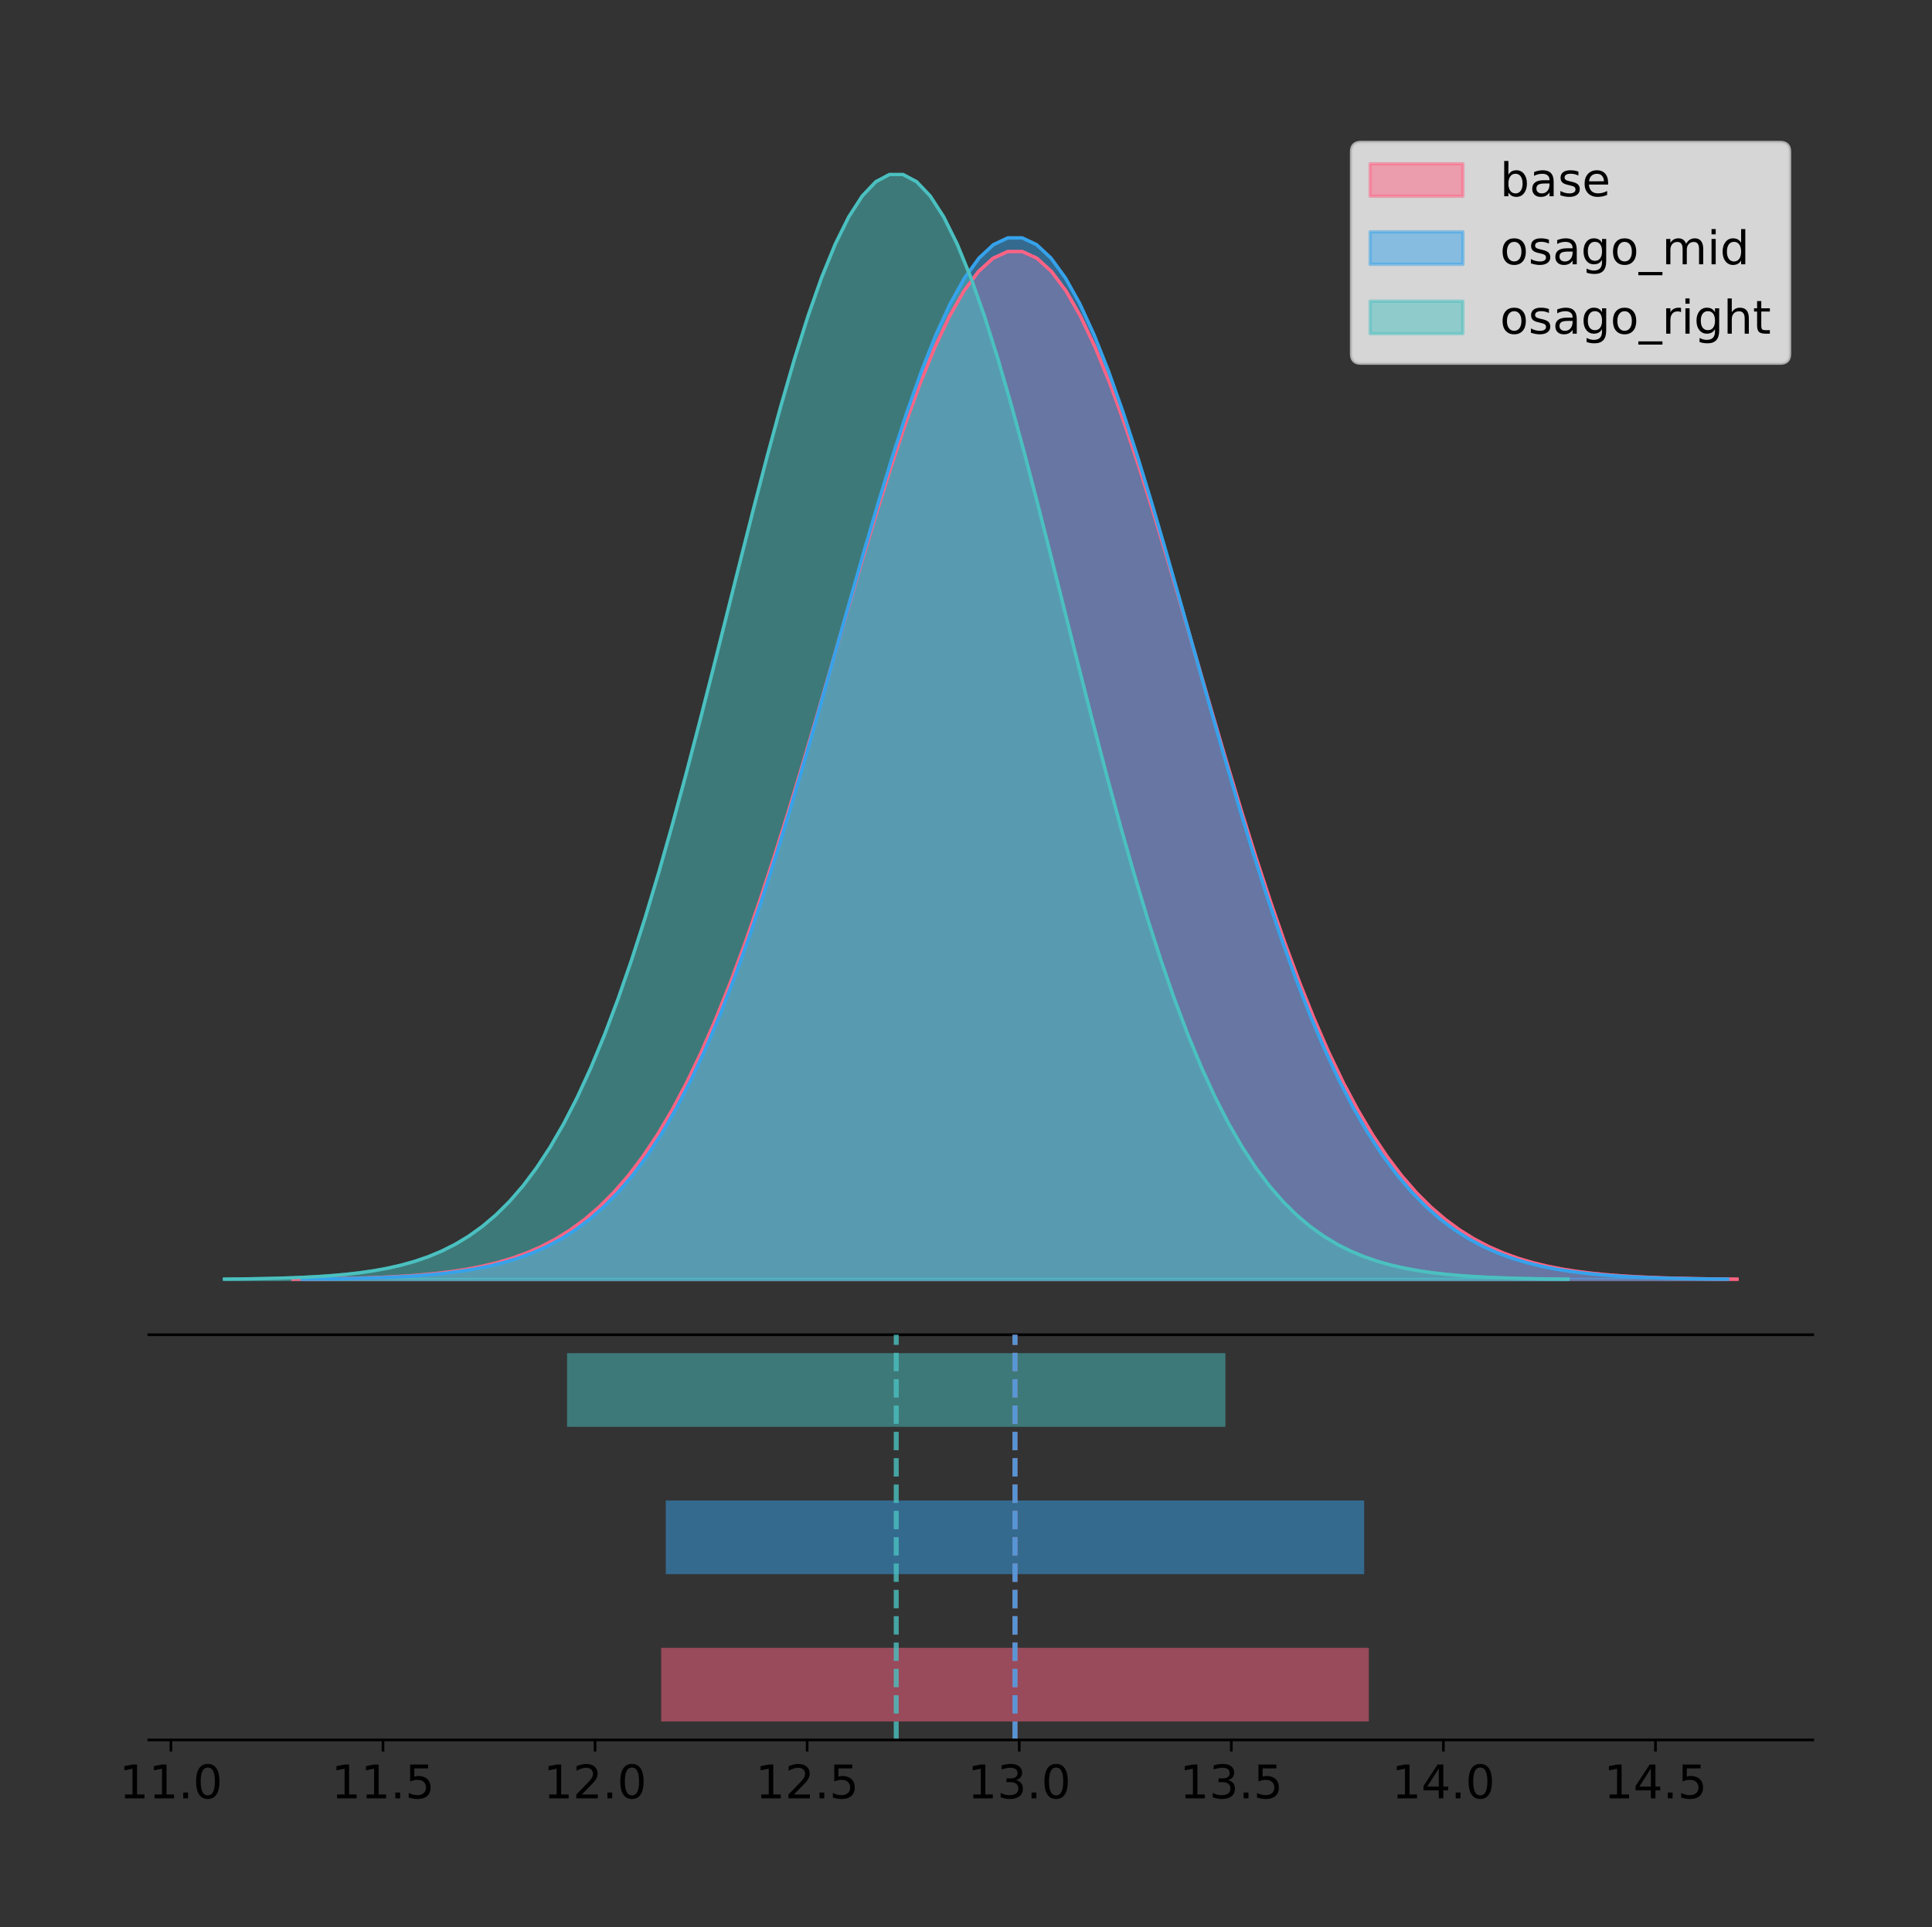 <?xml version="1.0" encoding="utf-8" standalone="no"?>
<!DOCTYPE svg PUBLIC "-//W3C//DTD SVG 1.1//EN"
  "http://www.w3.org/Graphics/SVG/1.1/DTD/svg11.dtd">
<!-- Created with matplotlib (https://matplotlib.org/) -->
<svg height="581.789pt" version="1.1" viewBox="0 0 583.119 581.789" width="583.119pt" xmlns="http://www.w3.org/2000/svg" xmlns:xlink="http://www.w3.org/1999/xlink">
 <rect x="0" y="0" width="583.119" height="581.789" fill="#333333" stroke="none"/>
 <defs>
  <style type="text/css">
*{stroke-linecap:butt;stroke-linejoin:round;}
  </style>
 </defs>
 <g id="figure_1">
  <g id="patch_1">
   <path d="M 0 581.789 
L 583.119 581.789 
L 583.119 0 
L 0 0 
z
" style="fill:none;"/>
  </g>
  <g id="axes_1">
   <g id="patch_2">
    <path d="M 44.919 402.93 
L 547.119 402.93 
L 547.119 36 
L 44.919 36 
z
" style="fill:none;"/>
   </g>
   <g id="PolyCollection_1">
    <defs>
     <path d="M 88.4 -195.538 
L 88.4 -195.642 
L 92.803 -195.681 
L 97.206 -195.734 
L 101.609 -195.805 
L 106.012 -195.898 
L 110.415 -196.021 
L 114.818 -196.182 
L 119.221 -196.391 
L 123.624 -196.66 
L 128.027 -197.005 
L 132.43 -197.443 
L 136.833 -197.995 
L 141.236 -198.687 
L 145.639 -199.548 
L 150.041 -200.61 
L 154.444 -201.912 
L 158.847 -203.497 
L 163.25 -205.411 
L 167.653 -207.705 
L 172.056 -210.435 
L 176.459 -213.659 
L 180.862 -217.437 
L 185.265 -221.831 
L 189.668 -226.9 
L 194.071 -232.703 
L 198.474 -239.294 
L 202.877 -246.718 
L 207.28 -255.012 
L 211.683 -264.2 
L 216.086 -274.292 
L 220.489 -285.278 
L 224.891 -297.133 
L 229.294 -309.804 
L 233.697 -323.219 
L 238.1 -337.281 
L 242.503 -351.868 
L 246.906 -366.833 
L 251.309 -382.009 
L 255.712 -397.208 
L 260.115 -412.227 
L 264.518 -426.849 
L 268.921 -440.851 
L 273.324 -454.006 
L 277.727 -466.095 
L 282.13 -476.906 
L 286.533 -486.244 
L 290.936 -493.937 
L 295.338 -499.84 
L 299.741 -503.841 
L 304.144 -505.86 
L 308.547 -505.86 
L 312.95 -503.841 
L 317.353 -499.84 
L 321.756 -493.937 
L 326.159 -486.244 
L 330.562 -476.906 
L 334.965 -466.095 
L 339.368 -454.006 
L 343.771 -440.851 
L 348.174 -426.849 
L 352.577 -412.227 
L 356.98 -397.208 
L 361.383 -382.009 
L 365.785 -366.833 
L 370.188 -351.868 
L 374.591 -337.281 
L 378.994 -323.219 
L 383.397 -309.804 
L 387.8 -297.133 
L 392.203 -285.278 
L 396.606 -274.292 
L 401.009 -264.2 
L 405.412 -255.012 
L 409.815 -246.718 
L 414.218 -239.294 
L 418.621 -232.703 
L 423.024 -226.9 
L 427.427 -221.831 
L 431.83 -217.437 
L 436.233 -213.659 
L 440.635 -210.435 
L 445.038 -207.705 
L 449.441 -205.411 
L 453.844 -203.497 
L 458.247 -201.912 
L 462.65 -200.61 
L 467.053 -199.548 
L 471.456 -198.687 
L 475.859 -197.995 
L 480.262 -197.443 
L 484.665 -197.005 
L 489.068 -196.66 
L 493.471 -196.391 
L 497.874 -196.182 
L 502.277 -196.021 
L 506.68 -195.898 
L 511.082 -195.805 
L 515.485 -195.734 
L 519.888 -195.681 
L 524.291 -195.642 
L 524.291 -195.538 
L 524.291 -195.538 
L 519.888 -195.538 
L 515.485 -195.538 
L 511.082 -195.538 
L 506.68 -195.538 
L 502.277 -195.538 
L 497.874 -195.538 
L 493.471 -195.538 
L 489.068 -195.538 
L 484.665 -195.538 
L 480.262 -195.538 
L 475.859 -195.538 
L 471.456 -195.538 
L 467.053 -195.538 
L 462.65 -195.538 
L 458.247 -195.538 
L 453.844 -195.538 
L 449.441 -195.538 
L 445.038 -195.538 
L 440.635 -195.538 
L 436.233 -195.538 
L 431.83 -195.538 
L 427.427 -195.538 
L 423.024 -195.538 
L 418.621 -195.538 
L 414.218 -195.538 
L 409.815 -195.538 
L 405.412 -195.538 
L 401.009 -195.538 
L 396.606 -195.538 
L 392.203 -195.538 
L 387.8 -195.538 
L 383.397 -195.538 
L 378.994 -195.538 
L 374.591 -195.538 
L 370.188 -195.538 
L 365.785 -195.538 
L 361.383 -195.538 
L 356.98 -195.538 
L 352.577 -195.538 
L 348.174 -195.538 
L 343.771 -195.538 
L 339.368 -195.538 
L 334.965 -195.538 
L 330.562 -195.538 
L 326.159 -195.538 
L 321.756 -195.538 
L 317.353 -195.538 
L 312.95 -195.538 
L 308.547 -195.538 
L 304.144 -195.538 
L 299.741 -195.538 
L 295.338 -195.538 
L 290.936 -195.538 
L 286.533 -195.538 
L 282.13 -195.538 
L 277.727 -195.538 
L 273.324 -195.538 
L 268.921 -195.538 
L 264.518 -195.538 
L 260.115 -195.538 
L 255.712 -195.538 
L 251.309 -195.538 
L 246.906 -195.538 
L 242.503 -195.538 
L 238.1 -195.538 
L 233.697 -195.538 
L 229.294 -195.538 
L 224.891 -195.538 
L 220.489 -195.538 
L 216.086 -195.538 
L 211.683 -195.538 
L 207.28 -195.538 
L 202.877 -195.538 
L 198.474 -195.538 
L 194.071 -195.538 
L 189.668 -195.538 
L 185.265 -195.538 
L 180.862 -195.538 
L 176.459 -195.538 
L 172.056 -195.538 
L 167.653 -195.538 
L 163.25 -195.538 
L 158.847 -195.538 
L 154.444 -195.538 
L 150.041 -195.538 
L 145.639 -195.538 
L 141.236 -195.538 
L 136.833 -195.538 
L 132.43 -195.538 
L 128.027 -195.538 
L 123.624 -195.538 
L 119.221 -195.538 
L 114.818 -195.538 
L 110.415 -195.538 
L 106.012 -195.538 
L 101.609 -195.538 
L 97.206 -195.538 
L 92.803 -195.538 
L 88.4 -195.538 
z
" id="mf8a8841e36" style="stroke:#ff6384;stroke-opacity:0.5;"/>
    </defs>
    <g clip-path="url(#pad18aefa13)">
     <use style="fill:#ff6384;fill-opacity:0.5;stroke:#ff6384;stroke-opacity:0.5;" x="0" xlink:href="#mf8a8841e36" y="581.789"/>
    </g>
   </g>
   <g id="PolyCollection_2">
    <defs>
     <path d="M 91.25 -195.538 
L 91.25 -195.644 
L 95.595 -195.683 
L 99.941 -195.737 
L 104.286 -195.808 
L 108.631 -195.903 
L 112.977 -196.028 
L 117.322 -196.191 
L 121.668 -196.402 
L 126.013 -196.675 
L 130.358 -197.024 
L 134.704 -197.468 
L 139.049 -198.028 
L 143.394 -198.729 
L 147.74 -199.601 
L 152.085 -200.677 
L 156.431 -201.997 
L 160.776 -203.603 
L 165.121 -205.542 
L 169.467 -207.867 
L 173.812 -210.633 
L 178.157 -213.899 
L 182.503 -217.727 
L 186.848 -222.179 
L 191.194 -227.316 
L 195.539 -233.196 
L 199.884 -239.874 
L 204.23 -247.396 
L 208.575 -255.8 
L 212.92 -265.11 
L 217.266 -275.335 
L 221.611 -286.467 
L 225.956 -298.479 
L 230.302 -311.318 
L 234.647 -324.911 
L 238.993 -339.159 
L 243.338 -353.939 
L 247.683 -369.102 
L 252.029 -384.479 
L 256.374 -399.88 
L 260.719 -415.098 
L 265.065 -429.914 
L 269.41 -444.101 
L 273.756 -457.431 
L 278.101 -469.679 
L 282.446 -480.633 
L 286.792 -490.095 
L 291.137 -497.89 
L 295.482 -503.872 
L 299.828 -507.925 
L 304.173 -509.972 
L 308.518 -509.972 
L 312.864 -507.925 
L 317.209 -503.872 
L 321.555 -497.89 
L 325.9 -490.095 
L 330.245 -480.633 
L 334.591 -469.679 
L 338.936 -457.431 
L 343.281 -444.101 
L 347.627 -429.914 
L 351.972 -415.098 
L 356.318 -399.88 
L 360.663 -384.479 
L 365.008 -369.102 
L 369.354 -353.939 
L 373.699 -339.159 
L 378.044 -324.911 
L 382.39 -311.318 
L 386.735 -298.479 
L 391.081 -286.467 
L 395.426 -275.335 
L 399.771 -265.11 
L 404.117 -255.8 
L 408.462 -247.396 
L 412.807 -239.874 
L 417.153 -233.196 
L 421.498 -227.316 
L 425.843 -222.179 
L 430.189 -217.727 
L 434.534 -213.899 
L 438.88 -210.633 
L 443.225 -207.867 
L 447.57 -205.542 
L 451.916 -203.603 
L 456.261 -201.997 
L 460.606 -200.677 
L 464.952 -199.601 
L 469.297 -198.729 
L 473.643 -198.028 
L 477.988 -197.468 
L 482.333 -197.024 
L 486.679 -196.675 
L 491.024 -196.402 
L 495.369 -196.191 
L 499.715 -196.028 
L 504.06 -195.903 
L 508.406 -195.808 
L 512.751 -195.737 
L 517.096 -195.683 
L 521.442 -195.644 
L 521.442 -195.538 
L 521.442 -195.538 
L 517.096 -195.538 
L 512.751 -195.538 
L 508.406 -195.538 
L 504.06 -195.538 
L 499.715 -195.538 
L 495.369 -195.538 
L 491.024 -195.538 
L 486.679 -195.538 
L 482.333 -195.538 
L 477.988 -195.538 
L 473.643 -195.538 
L 469.297 -195.538 
L 464.952 -195.538 
L 460.606 -195.538 
L 456.261 -195.538 
L 451.916 -195.538 
L 447.57 -195.538 
L 443.225 -195.538 
L 438.88 -195.538 
L 434.534 -195.538 
L 430.189 -195.538 
L 425.843 -195.538 
L 421.498 -195.538 
L 417.153 -195.538 
L 412.807 -195.538 
L 408.462 -195.538 
L 404.117 -195.538 
L 399.771 -195.538 
L 395.426 -195.538 
L 391.081 -195.538 
L 386.735 -195.538 
L 382.39 -195.538 
L 378.044 -195.538 
L 373.699 -195.538 
L 369.354 -195.538 
L 365.008 -195.538 
L 360.663 -195.538 
L 356.318 -195.538 
L 351.972 -195.538 
L 347.627 -195.538 
L 343.281 -195.538 
L 338.936 -195.538 
L 334.591 -195.538 
L 330.245 -195.538 
L 325.9 -195.538 
L 321.555 -195.538 
L 317.209 -195.538 
L 312.864 -195.538 
L 308.518 -195.538 
L 304.173 -195.538 
L 299.828 -195.538 
L 295.482 -195.538 
L 291.137 -195.538 
L 286.792 -195.538 
L 282.446 -195.538 
L 278.101 -195.538 
L 273.756 -195.538 
L 269.41 -195.538 
L 265.065 -195.538 
L 260.719 -195.538 
L 256.374 -195.538 
L 252.029 -195.538 
L 247.683 -195.538 
L 243.338 -195.538 
L 238.993 -195.538 
L 234.647 -195.538 
L 230.302 -195.538 
L 225.956 -195.538 
L 221.611 -195.538 
L 217.266 -195.538 
L 212.92 -195.538 
L 208.575 -195.538 
L 204.23 -195.538 
L 199.884 -195.538 
L 195.539 -195.538 
L 191.194 -195.538 
L 186.848 -195.538 
L 182.503 -195.538 
L 178.157 -195.538 
L 173.812 -195.538 
L 169.467 -195.538 
L 165.121 -195.538 
L 160.776 -195.538 
L 156.431 -195.538 
L 152.085 -195.538 
L 147.74 -195.538 
L 143.394 -195.538 
L 139.049 -195.538 
L 134.704 -195.538 
L 130.358 -195.538 
L 126.013 -195.538 
L 121.668 -195.538 
L 117.322 -195.538 
L 112.977 -195.538 
L 108.631 -195.538 
L 104.286 -195.538 
L 99.941 -195.538 
L 95.595 -195.538 
L 91.25 -195.538 
z
" id="m12b981c96a" style="stroke:#36a2eb;stroke-opacity:0.5;"/>
    </defs>
    <g clip-path="url(#pad18aefa13)">
     <use style="fill:#36a2eb;fill-opacity:0.5;stroke:#36a2eb;stroke-opacity:0.5;" x="0" xlink:href="#m12b981c96a" y="581.789"/>
    </g>
   </g>
   <g id="PolyCollection_3">
    <defs>
     <path d="M 67.746 -195.538 
L 67.746 -195.65 
L 71.842 -195.692 
L 75.938 -195.749 
L 80.034 -195.825 
L 84.13 -195.925 
L 88.226 -196.058 
L 92.322 -196.23 
L 96.418 -196.455 
L 100.514 -196.744 
L 104.61 -197.115 
L 108.706 -197.585 
L 112.802 -198.179 
L 116.898 -198.923 
L 120.994 -199.848 
L 125.09 -200.99 
L 129.187 -202.39 
L 133.283 -204.093 
L 137.379 -206.151 
L 141.475 -208.617 
L 145.571 -211.552 
L 149.667 -215.017 
L 153.763 -219.078 
L 157.859 -223.801 
L 161.955 -229.25 
L 166.051 -235.488 
L 170.147 -242.572 
L 174.243 -250.552 
L 178.339 -259.468 
L 182.435 -269.344 
L 186.531 -280.192 
L 190.627 -292.002 
L 194.723 -304.744 
L 198.819 -318.365 
L 202.915 -332.786 
L 207.011 -347.901 
L 211.108 -363.58 
L 215.204 -379.667 
L 219.3 -395.98 
L 223.396 -412.318 
L 227.492 -428.462 
L 231.588 -444.18 
L 235.684 -459.23 
L 239.78 -473.372 
L 243.876 -486.366 
L 247.972 -497.987 
L 252.068 -508.025 
L 256.164 -516.294 
L 260.26 -522.64 
L 264.356 -526.94 
L 268.452 -529.111 
L 272.548 -529.111 
L 276.644 -526.94 
L 280.74 -522.64 
L 284.836 -516.294 
L 288.932 -508.025 
L 293.028 -497.987 
L 297.125 -486.366 
L 301.221 -473.372 
L 305.317 -459.23 
L 309.413 -444.18 
L 313.509 -428.462 
L 317.605 -412.318 
L 321.701 -395.98 
L 325.797 -379.667 
L 329.893 -363.58 
L 333.989 -347.901 
L 338.085 -332.786 
L 342.181 -318.365 
L 346.277 -304.744 
L 350.373 -292.002 
L 354.469 -280.192 
L 358.565 -269.344 
L 362.661 -259.468 
L 366.757 -250.552 
L 370.853 -242.572 
L 374.949 -235.488 
L 379.045 -229.25 
L 383.142 -223.801 
L 387.238 -219.078 
L 391.334 -215.017 
L 395.43 -211.552 
L 399.526 -208.617 
L 403.622 -206.151 
L 407.718 -204.093 
L 411.814 -202.39 
L 415.91 -200.99 
L 420.006 -199.848 
L 424.102 -198.923 
L 428.198 -198.179 
L 432.294 -197.585 
L 436.39 -197.115 
L 440.486 -196.744 
L 444.582 -196.455 
L 448.678 -196.23 
L 452.774 -196.058 
L 456.87 -195.925 
L 460.966 -195.825 
L 465.062 -195.749 
L 469.159 -195.692 
L 473.255 -195.65 
L 473.255 -195.538 
L 473.255 -195.538 
L 469.159 -195.538 
L 465.062 -195.538 
L 460.966 -195.538 
L 456.87 -195.538 
L 452.774 -195.538 
L 448.678 -195.538 
L 444.582 -195.538 
L 440.486 -195.538 
L 436.39 -195.538 
L 432.294 -195.538 
L 428.198 -195.538 
L 424.102 -195.538 
L 420.006 -195.538 
L 415.91 -195.538 
L 411.814 -195.538 
L 407.718 -195.538 
L 403.622 -195.538 
L 399.526 -195.538 
L 395.43 -195.538 
L 391.334 -195.538 
L 387.238 -195.538 
L 383.142 -195.538 
L 379.045 -195.538 
L 374.949 -195.538 
L 370.853 -195.538 
L 366.757 -195.538 
L 362.661 -195.538 
L 358.565 -195.538 
L 354.469 -195.538 
L 350.373 -195.538 
L 346.277 -195.538 
L 342.181 -195.538 
L 338.085 -195.538 
L 333.989 -195.538 
L 329.893 -195.538 
L 325.797 -195.538 
L 321.701 -195.538 
L 317.605 -195.538 
L 313.509 -195.538 
L 309.413 -195.538 
L 305.317 -195.538 
L 301.221 -195.538 
L 297.125 -195.538 
L 293.028 -195.538 
L 288.932 -195.538 
L 284.836 -195.538 
L 280.74 -195.538 
L 276.644 -195.538 
L 272.548 -195.538 
L 268.452 -195.538 
L 264.356 -195.538 
L 260.26 -195.538 
L 256.164 -195.538 
L 252.068 -195.538 
L 247.972 -195.538 
L 243.876 -195.538 
L 239.78 -195.538 
L 235.684 -195.538 
L 231.588 -195.538 
L 227.492 -195.538 
L 223.396 -195.538 
L 219.3 -195.538 
L 215.204 -195.538 
L 211.108 -195.538 
L 207.011 -195.538 
L 202.915 -195.538 
L 198.819 -195.538 
L 194.723 -195.538 
L 190.627 -195.538 
L 186.531 -195.538 
L 182.435 -195.538 
L 178.339 -195.538 
L 174.243 -195.538 
L 170.147 -195.538 
L 166.051 -195.538 
L 161.955 -195.538 
L 157.859 -195.538 
L 153.763 -195.538 
L 149.667 -195.538 
L 145.571 -195.538 
L 141.475 -195.538 
L 137.379 -195.538 
L 133.283 -195.538 
L 129.187 -195.538 
L 125.09 -195.538 
L 120.994 -195.538 
L 116.898 -195.538 
L 112.802 -195.538 
L 108.706 -195.538 
L 104.61 -195.538 
L 100.514 -195.538 
L 96.418 -195.538 
L 92.322 -195.538 
L 88.226 -195.538 
L 84.13 -195.538 
L 80.034 -195.538 
L 75.938 -195.538 
L 71.842 -195.538 
L 67.746 -195.538 
z
" id="m7edd5fb6a4" style="stroke:#4bc0c0;stroke-opacity:0.5;"/>
    </defs>
    <g clip-path="url(#pad18aefa13)">
     <use style="fill:#4bc0c0;fill-opacity:0.5;stroke:#4bc0c0;stroke-opacity:0.5;" x="0" xlink:href="#m7edd5fb6a4" y="581.789"/>
    </g>
   </g>
   <g id="line2d_1">
    <path clip-path="url(#pad18aefa13)" d="M 88.4 386.147 
L 92.803 386.108 
L 97.206 386.055 
L 101.609 385.985 
L 106.012 385.891 
L 110.415 385.768 
L 114.818 385.607 
L 119.221 385.398 
L 123.624 385.129 
L 128.027 384.785 
L 132.43 384.347 
L 136.833 383.794 
L 141.236 383.102 
L 145.639 382.242 
L 150.041 381.179 
L 154.444 379.877 
L 158.847 378.292 
L 163.25 376.378 
L 167.653 374.084 
L 172.056 371.354 
L 176.459 368.13 
L 180.862 364.352 
L 185.265 359.959 
L 189.668 354.889 
L 194.071 349.086 
L 198.474 342.495 
L 202.877 335.071 
L 207.28 326.778 
L 211.683 317.59 
L 216.086 307.498 
L 220.489 296.511 
L 224.891 284.657 
L 229.294 271.985 
L 233.697 258.57 
L 238.1 244.508 
L 242.503 229.922 
L 246.906 214.957 
L 251.309 199.78 
L 255.712 184.581 
L 260.115 169.562 
L 264.518 154.94 
L 268.921 140.939 
L 273.324 127.783 
L 277.727 115.694 
L 282.13 104.884 
L 286.533 95.546 
L 290.936 87.852 
L 295.338 81.949 
L 299.741 77.949 
L 304.144 75.929 
L 308.547 75.929 
L 312.95 77.949 
L 317.353 81.949 
L 321.756 87.852 
L 326.159 95.546 
L 330.562 104.884 
L 334.965 115.694 
L 339.368 127.783 
L 343.771 140.939 
L 348.174 154.94 
L 352.577 169.562 
L 356.98 184.581 
L 361.383 199.78 
L 365.785 214.957 
L 370.188 229.922 
L 374.591 244.508 
L 378.994 258.57 
L 383.397 271.985 
L 387.8 284.657 
L 392.203 296.511 
L 396.606 307.498 
L 401.009 317.59 
L 405.412 326.778 
L 409.815 335.071 
L 414.218 342.495 
L 418.621 349.086 
L 423.024 354.889 
L 427.427 359.959 
L 431.83 364.352 
L 436.233 368.13 
L 440.635 371.354 
L 445.038 374.084 
L 449.441 376.378 
L 453.844 378.292 
L 458.247 379.877 
L 462.65 381.179 
L 467.053 382.242 
L 471.456 383.102 
L 475.859 383.794 
L 480.262 384.347 
L 484.665 384.785 
L 489.068 385.129 
L 493.471 385.398 
L 497.874 385.607 
L 502.277 385.768 
L 506.68 385.891 
L 511.082 385.985 
L 515.485 386.055 
L 519.888 386.108 
L 524.291 386.147 
" style="fill:none;stroke:#ff6384;stroke-linecap:square;"/>
   </g>
   <g id="line2d_2">
    <path clip-path="url(#pad18aefa13)" d="M 91.25 386.146 
L 95.595 386.106 
L 99.941 386.052 
L 104.286 385.981 
L 108.631 385.886 
L 112.977 385.762 
L 117.322 385.599 
L 121.668 385.387 
L 126.013 385.114 
L 130.358 384.765 
L 134.704 384.322 
L 139.049 383.762 
L 143.394 383.061 
L 147.74 382.189 
L 152.085 381.112 
L 156.431 379.792 
L 160.776 378.187 
L 165.121 376.248 
L 169.467 373.923 
L 173.812 371.157 
L 178.157 367.89 
L 182.503 364.062 
L 186.848 359.61 
L 191.194 354.474 
L 195.539 348.594 
L 199.884 341.916 
L 204.23 334.393 
L 208.575 325.99 
L 212.92 316.68 
L 217.266 306.455 
L 221.611 295.322 
L 225.956 283.311 
L 230.302 270.471 
L 234.647 256.878 
L 238.993 242.63 
L 243.338 227.851 
L 247.683 212.687 
L 252.029 197.31 
L 256.374 181.909 
L 260.719 166.691 
L 265.065 151.876 
L 269.41 137.689 
L 273.756 124.359 
L 278.101 112.11 
L 282.446 101.156 
L 286.792 91.694 
L 291.137 83.899 
L 295.482 77.918 
L 299.828 73.864 
L 304.173 71.818 
L 308.518 71.818 
L 312.864 73.864 
L 317.209 77.918 
L 321.555 83.899 
L 325.9 91.694 
L 330.245 101.156 
L 334.591 112.11 
L 338.936 124.359 
L 343.281 137.689 
L 347.627 151.876 
L 351.972 166.691 
L 356.318 181.909 
L 360.663 197.31 
L 365.008 212.687 
L 369.354 227.851 
L 373.699 242.63 
L 378.044 256.878 
L 382.39 270.471 
L 386.735 283.311 
L 391.081 295.322 
L 395.426 306.455 
L 399.771 316.68 
L 404.117 325.99 
L 408.462 334.393 
L 412.807 341.916 
L 417.153 348.594 
L 421.498 354.474 
L 425.843 359.61 
L 430.189 364.062 
L 434.534 367.89 
L 438.88 371.157 
L 443.225 373.923 
L 447.57 376.248 
L 451.916 378.187 
L 456.261 379.792 
L 460.606 381.112 
L 464.952 382.189 
L 469.297 383.061 
L 473.643 383.762 
L 477.988 384.322 
L 482.333 384.765 
L 486.679 385.114 
L 491.024 385.387 
L 495.369 385.599 
L 499.715 385.762 
L 504.06 385.886 
L 508.406 385.981 
L 512.751 386.052 
L 517.096 386.106 
L 521.442 386.146 
" style="fill:none;stroke:#36a2eb;stroke-linecap:square;"/>
   </g>
   <g id="line2d_3">
    <path clip-path="url(#pad18aefa13)" d="M 67.746 386.139 
L 71.842 386.097 
L 75.938 386.04 
L 80.034 385.965 
L 84.13 385.864 
L 88.226 385.732 
L 92.322 385.559 
L 96.418 385.334 
L 100.514 385.045 
L 104.61 384.675 
L 108.706 384.204 
L 112.802 383.61 
L 116.898 382.867 
L 120.994 381.941 
L 125.09 380.799 
L 129.187 379.399 
L 133.283 377.696 
L 137.379 375.639 
L 141.475 373.172 
L 145.571 370.238 
L 149.667 366.772 
L 153.763 362.711 
L 157.859 357.989 
L 161.955 352.539 
L 166.051 346.301 
L 170.147 339.217 
L 174.243 331.237 
L 178.339 322.322 
L 182.435 312.445 
L 186.531 301.597 
L 190.627 289.787 
L 194.723 277.045 
L 198.819 263.424 
L 202.915 249.004 
L 207.011 233.888 
L 211.108 218.209 
L 215.204 202.123 
L 219.3 185.809 
L 223.396 169.471 
L 227.492 153.327 
L 231.588 137.61 
L 235.684 122.559 
L 239.78 108.418 
L 243.876 95.423 
L 247.972 83.803 
L 252.068 73.765 
L 256.164 65.495 
L 260.26 59.15 
L 264.356 54.85 
L 268.452 52.679 
L 272.548 52.679 
L 276.644 54.85 
L 280.74 59.15 
L 284.836 65.495 
L 288.932 73.765 
L 293.028 83.803 
L 297.125 95.423 
L 301.221 108.418 
L 305.317 122.559 
L 309.413 137.61 
L 313.509 153.327 
L 317.605 169.471 
L 321.701 185.809 
L 325.797 202.123 
L 329.893 218.209 
L 333.989 233.888 
L 338.085 249.004 
L 342.181 263.424 
L 346.277 277.045 
L 350.373 289.787 
L 354.469 301.597 
L 358.565 312.445 
L 362.661 322.322 
L 366.757 331.237 
L 370.853 339.217 
L 374.949 346.301 
L 379.045 352.539 
L 383.142 357.989 
L 387.238 362.711 
L 391.334 366.772 
L 395.43 370.238 
L 399.526 373.172 
L 403.622 375.639 
L 407.718 377.696 
L 411.814 379.399 
L 415.91 380.799 
L 420.006 381.941 
L 424.102 382.867 
L 428.198 383.61 
L 432.294 384.204 
L 436.39 384.675 
L 440.486 385.045 
L 444.582 385.334 
L 448.678 385.559 
L 452.774 385.732 
L 456.87 385.864 
L 460.966 385.965 
L 465.062 386.04 
L 469.159 386.097 
L 473.255 386.139 
" style="fill:none;stroke:#4bc0c0;stroke-linecap:square;"/>
   </g>
   <g id="patch_3">
    <path d="M 44.919 402.93 
L 547.119 402.93 
" style="fill:none;stroke:#000000;stroke-linecap:square;stroke-linejoin:miter;stroke-width:0.8;"/>
   </g>
   <g id="legend_1">
    <g id="patch_4">
     <path d="M 410.732 109.627 
L 537.319 109.627 
Q 540.119 109.627 540.119 106.827 
L 540.119 45.8 
Q 540.119 43 537.319 43 
L 410.732 43 
Q 407.932 43 407.932 45.8 
L 407.932 106.827 
Q 407.932 109.627 410.732 109.627 
z
" style="fill:#ffffff;opacity:0.8;stroke:#cccccc;stroke-linejoin:miter;"/>
    </g>
    <g id="patch_5">
     <path d="M 413.532 59.238 
L 441.532 59.238 
L 441.532 49.438 
L 413.532 49.438 
z
" style="fill:#ff6384;opacity:0.5;stroke:#ff6384;stroke-linejoin:miter;"/>
    </g>
    <g id="text_1">
     <!-- base -->
     <defs>
      <path d="M 48.688 27.297 
Q 48.688 37.203 44.609 42.844 
Q 40.531 48.484 33.406 48.484 
Q 26.266 48.484 22.188 42.844 
Q 18.109 37.203 18.109 27.297 
Q 18.109 17.391 22.188 11.75 
Q 26.266 6.109 33.406 6.109 
Q 40.531 6.109 44.609 11.75 
Q 48.688 17.391 48.688 27.297 
z
M 18.109 46.391 
Q 20.953 51.266 25.266 53.625 
Q 29.594 56 35.594 56 
Q 45.562 56 51.781 48.094 
Q 58.016 40.188 58.016 27.297 
Q 58.016 14.406 51.781 6.484 
Q 45.562 -1.422 35.594 -1.422 
Q 29.594 -1.422 25.266 0.953 
Q 20.953 3.328 18.109 8.203 
L 18.109 0 
L 9.078 0 
L 9.078 75.984 
L 18.109 75.984 
z
" id="DejaVuSans-98"/>
      <path d="M 34.281 27.484 
Q 23.391 27.484 19.188 25 
Q 14.984 22.516 14.984 16.5 
Q 14.984 11.719 18.141 8.906 
Q 21.297 6.109 26.703 6.109 
Q 34.188 6.109 38.703 11.406 
Q 43.219 16.703 43.219 25.484 
L 43.219 27.484 
z
M 52.203 31.203 
L 52.203 0 
L 43.219 0 
L 43.219 8.297 
Q 40.141 3.328 35.547 0.953 
Q 30.953 -1.422 24.312 -1.422 
Q 15.922 -1.422 10.953 3.297 
Q 6 8.016 6 15.922 
Q 6 25.141 12.172 29.828 
Q 18.359 34.516 30.609 34.516 
L 43.219 34.516 
L 43.219 35.406 
Q 43.219 41.609 39.141 45 
Q 35.062 48.391 27.688 48.391 
Q 23 48.391 18.547 47.266 
Q 14.109 46.141 10.016 43.891 
L 10.016 52.203 
Q 14.938 54.109 19.578 55.047 
Q 24.219 56 28.609 56 
Q 40.484 56 46.344 49.844 
Q 52.203 43.703 52.203 31.203 
z
" id="DejaVuSans-97"/>
      <path d="M 44.281 53.078 
L 44.281 44.578 
Q 40.484 46.531 36.375 47.5 
Q 32.281 48.484 27.875 48.484 
Q 21.188 48.484 17.844 46.438 
Q 14.5 44.391 14.5 40.281 
Q 14.5 37.156 16.891 35.375 
Q 19.281 33.594 26.516 31.984 
L 29.594 31.297 
Q 39.156 29.25 43.188 25.516 
Q 47.219 21.781 47.219 15.094 
Q 47.219 7.469 41.188 3.016 
Q 35.156 -1.422 24.609 -1.422 
Q 20.219 -1.422 15.453 -0.562 
Q 10.688 0.297 5.422 2 
L 5.422 11.281 
Q 10.406 8.688 15.234 7.391 
Q 20.062 6.109 24.812 6.109 
Q 31.156 6.109 34.562 8.281 
Q 37.984 10.453 37.984 14.406 
Q 37.984 18.062 35.516 20.016 
Q 33.062 21.969 24.703 23.781 
L 21.578 24.516 
Q 13.234 26.266 9.516 29.906 
Q 5.812 33.547 5.812 39.891 
Q 5.812 47.609 11.281 51.797 
Q 16.75 56 26.812 56 
Q 31.781 56 36.172 55.266 
Q 40.578 54.547 44.281 53.078 
z
" id="DejaVuSans-115"/>
      <path d="M 56.203 29.594 
L 56.203 25.203 
L 14.891 25.203 
Q 15.484 15.922 20.484 11.062 
Q 25.484 6.203 34.422 6.203 
Q 39.594 6.203 44.453 7.469 
Q 49.312 8.734 54.109 11.281 
L 54.109 2.781 
Q 49.266 0.734 44.188 -0.344 
Q 39.109 -1.422 33.891 -1.422 
Q 20.797 -1.422 13.156 6.188 
Q 5.516 13.812 5.516 26.812 
Q 5.516 40.234 12.766 48.109 
Q 20.016 56 32.328 56 
Q 43.359 56 49.781 48.891 
Q 56.203 41.797 56.203 29.594 
z
M 47.219 32.234 
Q 47.125 39.594 43.094 43.984 
Q 39.062 48.391 32.422 48.391 
Q 24.906 48.391 20.391 44.141 
Q 15.875 39.891 15.188 32.172 
z
" id="DejaVuSans-101"/>
     </defs>
     <g transform="translate(452.732 59.238)scale(0.14 -0.14)">
      <use xlink:href="#DejaVuSans-98"/>
      <use x="63.477" xlink:href="#DejaVuSans-97"/>
      <use x="124.756" xlink:href="#DejaVuSans-115"/>
      <use x="176.855" xlink:href="#DejaVuSans-101"/>
     </g>
    </g>
    <g id="patch_6">
     <path d="M 413.532 79.787 
L 441.532 79.787 
L 441.532 69.987 
L 413.532 69.987 
z
" style="fill:#36a2eb;opacity:0.5;stroke:#36a2eb;stroke-linejoin:miter;"/>
    </g>
    <g id="text_2">
     <!-- osago_mid -->
     <defs>
      <path d="M 30.609 48.391 
Q 23.391 48.391 19.188 42.75 
Q 14.984 37.109 14.984 27.297 
Q 14.984 17.484 19.156 11.844 
Q 23.344 6.203 30.609 6.203 
Q 37.797 6.203 41.984 11.859 
Q 46.188 17.531 46.188 27.297 
Q 46.188 37.016 41.984 42.703 
Q 37.797 48.391 30.609 48.391 
z
M 30.609 56 
Q 42.328 56 49.016 48.375 
Q 55.719 40.766 55.719 27.297 
Q 55.719 13.875 49.016 6.219 
Q 42.328 -1.422 30.609 -1.422 
Q 18.844 -1.422 12.172 6.219 
Q 5.516 13.875 5.516 27.297 
Q 5.516 40.766 12.172 48.375 
Q 18.844 56 30.609 56 
z
" id="DejaVuSans-111"/>
      <path d="M 45.406 27.984 
Q 45.406 37.75 41.375 43.109 
Q 37.359 48.484 30.078 48.484 
Q 22.859 48.484 18.828 43.109 
Q 14.797 37.75 14.797 27.984 
Q 14.797 18.266 18.828 12.891 
Q 22.859 7.516 30.078 7.516 
Q 37.359 7.516 41.375 12.891 
Q 45.406 18.266 45.406 27.984 
z
M 54.391 6.781 
Q 54.391 -7.172 48.188 -13.984 
Q 42 -20.797 29.203 -20.797 
Q 24.469 -20.797 20.266 -20.094 
Q 16.062 -19.391 12.109 -17.922 
L 12.109 -9.188 
Q 16.062 -11.328 19.922 -12.344 
Q 23.781 -13.375 27.781 -13.375 
Q 36.625 -13.375 41.016 -8.766 
Q 45.406 -4.156 45.406 5.172 
L 45.406 9.625 
Q 42.625 4.781 38.281 2.391 
Q 33.938 0 27.875 0 
Q 17.828 0 11.672 7.656 
Q 5.516 15.328 5.516 27.984 
Q 5.516 40.672 11.672 48.328 
Q 17.828 56 27.875 56 
Q 33.938 56 38.281 53.609 
Q 42.625 51.219 45.406 46.391 
L 45.406 54.688 
L 54.391 54.688 
z
" id="DejaVuSans-103"/>
      <path d="M 50.984 -16.609 
L 50.984 -23.578 
L -0.984 -23.578 
L -0.984 -16.609 
z
" id="DejaVuSans-95"/>
      <path d="M 52 44.188 
Q 55.375 50.25 60.062 53.125 
Q 64.75 56 71.094 56 
Q 79.641 56 84.281 50.016 
Q 88.922 44.047 88.922 33.016 
L 88.922 0 
L 79.891 0 
L 79.891 32.719 
Q 79.891 40.578 77.094 44.375 
Q 74.312 48.188 68.609 48.188 
Q 61.625 48.188 57.562 43.547 
Q 53.516 38.922 53.516 30.906 
L 53.516 0 
L 44.484 0 
L 44.484 32.719 
Q 44.484 40.625 41.703 44.406 
Q 38.922 48.188 33.109 48.188 
Q 26.219 48.188 22.156 43.531 
Q 18.109 38.875 18.109 30.906 
L 18.109 0 
L 9.078 0 
L 9.078 54.688 
L 18.109 54.688 
L 18.109 46.188 
Q 21.188 51.219 25.484 53.609 
Q 29.781 56 35.688 56 
Q 41.656 56 45.828 52.969 
Q 50 49.953 52 44.188 
z
" id="DejaVuSans-109"/>
      <path d="M 9.422 54.688 
L 18.406 54.688 
L 18.406 0 
L 9.422 0 
z
M 9.422 75.984 
L 18.406 75.984 
L 18.406 64.594 
L 9.422 64.594 
z
" id="DejaVuSans-105"/>
      <path d="M 45.406 46.391 
L 45.406 75.984 
L 54.391 75.984 
L 54.391 0 
L 45.406 0 
L 45.406 8.203 
Q 42.578 3.328 38.25 0.953 
Q 33.938 -1.422 27.875 -1.422 
Q 17.969 -1.422 11.734 6.484 
Q 5.516 14.406 5.516 27.297 
Q 5.516 40.188 11.734 48.094 
Q 17.969 56 27.875 56 
Q 33.938 56 38.25 53.625 
Q 42.578 51.266 45.406 46.391 
z
M 14.797 27.297 
Q 14.797 17.391 18.875 11.75 
Q 22.953 6.109 30.078 6.109 
Q 37.203 6.109 41.297 11.75 
Q 45.406 17.391 45.406 27.297 
Q 45.406 37.203 41.297 42.844 
Q 37.203 48.484 30.078 48.484 
Q 22.953 48.484 18.875 42.844 
Q 14.797 37.203 14.797 27.297 
z
" id="DejaVuSans-100"/>
     </defs>
     <g transform="translate(452.732 79.787)scale(0.14 -0.14)">
      <use xlink:href="#DejaVuSans-111"/>
      <use x="61.182" xlink:href="#DejaVuSans-115"/>
      <use x="113.281" xlink:href="#DejaVuSans-97"/>
      <use x="174.561" xlink:href="#DejaVuSans-103"/>
      <use x="238.037" xlink:href="#DejaVuSans-111"/>
      <use x="299.219" xlink:href="#DejaVuSans-95"/>
      <use x="349.219" xlink:href="#DejaVuSans-109"/>
      <use x="446.631" xlink:href="#DejaVuSans-105"/>
      <use x="474.414" xlink:href="#DejaVuSans-100"/>
     </g>
    </g>
    <g id="patch_7">
     <path d="M 413.532 100.726 
L 441.532 100.726 
L 441.532 90.926 
L 413.532 90.926 
z
" style="fill:#4bc0c0;opacity:0.5;stroke:#4bc0c0;stroke-linejoin:miter;"/>
    </g>
    <g id="text_3">
     <!-- osago_right -->
     <defs>
      <path d="M 41.109 46.297 
Q 39.594 47.172 37.812 47.578 
Q 36.031 48 33.891 48 
Q 26.266 48 22.188 43.047 
Q 18.109 38.094 18.109 28.812 
L 18.109 0 
L 9.078 0 
L 9.078 54.688 
L 18.109 54.688 
L 18.109 46.188 
Q 20.953 51.172 25.484 53.578 
Q 30.031 56 36.531 56 
Q 37.453 56 38.578 55.875 
Q 39.703 55.766 41.062 55.516 
z
" id="DejaVuSans-114"/>
      <path d="M 54.891 33.016 
L 54.891 0 
L 45.906 0 
L 45.906 32.719 
Q 45.906 40.484 42.875 44.328 
Q 39.844 48.188 33.797 48.188 
Q 26.516 48.188 22.312 43.547 
Q 18.109 38.922 18.109 30.906 
L 18.109 0 
L 9.078 0 
L 9.078 75.984 
L 18.109 75.984 
L 18.109 46.188 
Q 21.344 51.125 25.703 53.562 
Q 30.078 56 35.797 56 
Q 45.219 56 50.047 50.172 
Q 54.891 44.344 54.891 33.016 
z
" id="DejaVuSans-104"/>
      <path d="M 18.312 70.219 
L 18.312 54.688 
L 36.812 54.688 
L 36.812 47.703 
L 18.312 47.703 
L 18.312 18.016 
Q 18.312 11.328 20.141 9.422 
Q 21.969 7.516 27.594 7.516 
L 36.812 7.516 
L 36.812 0 
L 27.594 0 
Q 17.188 0 13.234 3.875 
Q 9.281 7.766 9.281 18.016 
L 9.281 47.703 
L 2.688 47.703 
L 2.688 54.688 
L 9.281 54.688 
L 9.281 70.219 
z
" id="DejaVuSans-116"/>
     </defs>
     <g transform="translate(452.732 100.726)scale(0.14 -0.14)">
      <use xlink:href="#DejaVuSans-111"/>
      <use x="61.182" xlink:href="#DejaVuSans-115"/>
      <use x="113.281" xlink:href="#DejaVuSans-97"/>
      <use x="174.561" xlink:href="#DejaVuSans-103"/>
      <use x="238.037" xlink:href="#DejaVuSans-111"/>
      <use x="299.219" xlink:href="#DejaVuSans-95"/>
      <use x="349.219" xlink:href="#DejaVuSans-114"/>
      <use x="390.332" xlink:href="#DejaVuSans-105"/>
      <use x="418.115" xlink:href="#DejaVuSans-103"/>
      <use x="481.592" xlink:href="#DejaVuSans-104"/>
      <use x="544.971" xlink:href="#DejaVuSans-116"/>
     </g>
    </g>
   </g>
  </g>
  <g id="axes_2">
   <g id="patch_8">
    <path d="M 44.919 525.24 
L 547.119 525.24 
L 547.119 402.93 
L 44.919 402.93 
z
" style="fill:none;"/>
   </g>
   <g id="patch_9">
    <path clip-path="url(#p3244b6a1fe)" d="M 199.553 519.68 
L 413.139 519.68 
L 413.139 497.442 
L 199.553 497.442 
z
" style="fill:#ff6384;opacity:0.5;"/>
   </g>
   <g id="patch_10">
    <path clip-path="url(#p3244b6a1fe)" d="M 200.949 475.204 
L 411.743 475.204 
L 411.743 452.966 
L 200.949 452.966 
z
" style="fill:#36a2eb;opacity:0.5;"/>
   </g>
   <g id="patch_11">
    <path clip-path="url(#p3244b6a1fe)" d="M 171.151 430.728 
L 369.85 430.728 
L 369.85 408.49 
L 171.151 408.49 
z
" style="fill:#4bc0c0;opacity:0.5;"/>
   </g>
   <g id="matplotlib.axis_1">
    <g id="xtick_1">
     <g id="line2d_4">
      <defs>
       <path d="M 0 0 
L 0 3.5 
" id="me896394800" style="stroke:#000000;stroke-width:0.8;"/>
      </defs>
      <g>
       <use style="stroke:#000000;stroke-width:0.8;" x="51.586" xlink:href="#me896394800" y="525.24"/>
      </g>
     </g>
     <g id="text_4">
      <!-- 11.0 -->
      <defs>
       <path d="M 12.406 8.297 
L 28.516 8.297 
L 28.516 63.922 
L 10.984 60.406 
L 10.984 69.391 
L 28.422 72.906 
L 38.281 72.906 
L 38.281 8.297 
L 54.391 8.297 
L 54.391 0 
L 12.406 0 
z
" id="DejaVuSans-49"/>
       <path d="M 10.688 12.406 
L 21 12.406 
L 21 0 
L 10.688 0 
z
" id="DejaVuSans-46"/>
       <path d="M 31.781 66.406 
Q 24.172 66.406 20.328 58.906 
Q 16.5 51.422 16.5 36.375 
Q 16.5 21.391 20.328 13.891 
Q 24.172 6.391 31.781 6.391 
Q 39.453 6.391 43.281 13.891 
Q 47.125 21.391 47.125 36.375 
Q 47.125 51.422 43.281 58.906 
Q 39.453 66.406 31.781 66.406 
z
M 31.781 74.219 
Q 44.047 74.219 50.516 64.516 
Q 56.984 54.828 56.984 36.375 
Q 56.984 17.969 50.516 8.266 
Q 44.047 -1.422 31.781 -1.422 
Q 19.531 -1.422 13.062 8.266 
Q 6.594 17.969 6.594 36.375 
Q 6.594 54.828 13.062 64.516 
Q 19.531 74.219 31.781 74.219 
z
" id="DejaVuSans-48"/>
      </defs>
      <g transform="translate(36 542.878)scale(0.14 -0.14)">
       <use xlink:href="#DejaVuSans-49"/>
       <use x="63.623" xlink:href="#DejaVuSans-49"/>
       <use x="127.246" xlink:href="#DejaVuSans-46"/>
       <use x="159.033" xlink:href="#DejaVuSans-48"/>
      </g>
     </g>
    </g>
    <g id="xtick_2">
     <g id="line2d_5">
      <g>
       <use style="stroke:#000000;stroke-width:0.8;" x="115.596" xlink:href="#me896394800" y="525.24"/>
      </g>
     </g>
     <g id="text_5">
      <!-- 11.5 -->
      <defs>
       <path d="M 10.797 72.906 
L 49.516 72.906 
L 49.516 64.594 
L 19.828 64.594 
L 19.828 46.734 
Q 21.969 47.469 24.109 47.828 
Q 26.266 48.188 28.422 48.188 
Q 40.625 48.188 47.75 41.5 
Q 54.891 34.812 54.891 23.391 
Q 54.891 11.625 47.562 5.094 
Q 40.234 -1.422 26.906 -1.422 
Q 22.312 -1.422 17.547 -0.641 
Q 12.797 0.141 7.719 1.703 
L 7.719 11.625 
Q 12.109 9.234 16.797 8.062 
Q 21.484 6.891 26.703 6.891 
Q 35.156 6.891 40.078 11.328 
Q 45.016 15.766 45.016 23.391 
Q 45.016 31 40.078 35.438 
Q 35.156 39.891 26.703 39.891 
Q 22.75 39.891 18.812 39.016 
Q 14.891 38.141 10.797 36.281 
z
" id="DejaVuSans-53"/>
      </defs>
      <g transform="translate(100.01 542.878)scale(0.14 -0.14)">
       <use xlink:href="#DejaVuSans-49"/>
       <use x="63.623" xlink:href="#DejaVuSans-49"/>
       <use x="127.246" xlink:href="#DejaVuSans-46"/>
       <use x="159.033" xlink:href="#DejaVuSans-53"/>
      </g>
     </g>
    </g>
    <g id="xtick_3">
     <g id="line2d_6">
      <g>
       <use style="stroke:#000000;stroke-width:0.8;" x="179.606" xlink:href="#me896394800" y="525.24"/>
      </g>
     </g>
     <g id="text_6">
      <!-- 12.0 -->
      <defs>
       <path d="M 19.188 8.297 
L 53.609 8.297 
L 53.609 0 
L 7.328 0 
L 7.328 8.297 
Q 12.938 14.109 22.625 23.891 
Q 32.328 33.688 34.812 36.531 
Q 39.547 41.844 41.422 45.531 
Q 43.312 49.219 43.312 52.781 
Q 43.312 58.594 39.234 62.25 
Q 35.156 65.922 28.609 65.922 
Q 23.969 65.922 18.812 64.312 
Q 13.672 62.703 7.812 59.422 
L 7.812 69.391 
Q 13.766 71.781 18.938 73 
Q 24.125 74.219 28.422 74.219 
Q 39.75 74.219 46.484 68.547 
Q 53.219 62.891 53.219 53.422 
Q 53.219 48.922 51.531 44.891 
Q 49.859 40.875 45.406 35.406 
Q 44.188 33.984 37.641 27.219 
Q 31.109 20.453 19.188 8.297 
z
" id="DejaVuSans-50"/>
      </defs>
      <g transform="translate(164.02 542.878)scale(0.14 -0.14)">
       <use xlink:href="#DejaVuSans-49"/>
       <use x="63.623" xlink:href="#DejaVuSans-50"/>
       <use x="127.246" xlink:href="#DejaVuSans-46"/>
       <use x="159.033" xlink:href="#DejaVuSans-48"/>
      </g>
     </g>
    </g>
    <g id="xtick_4">
     <g id="line2d_7">
      <g>
       <use style="stroke:#000000;stroke-width:0.8;" x="243.616" xlink:href="#me896394800" y="525.24"/>
      </g>
     </g>
     <g id="text_7">
      <!-- 12.5 -->
      <g transform="translate(228.03 542.878)scale(0.14 -0.14)">
       <use xlink:href="#DejaVuSans-49"/>
       <use x="63.623" xlink:href="#DejaVuSans-50"/>
       <use x="127.246" xlink:href="#DejaVuSans-46"/>
       <use x="159.033" xlink:href="#DejaVuSans-53"/>
      </g>
     </g>
    </g>
    <g id="xtick_5">
     <g id="line2d_8">
      <g>
       <use style="stroke:#000000;stroke-width:0.8;" x="307.626" xlink:href="#me896394800" y="525.24"/>
      </g>
     </g>
     <g id="text_8">
      <!-- 13.0 -->
      <defs>
       <path d="M 40.578 39.312 
Q 47.656 37.797 51.625 33 
Q 55.609 28.219 55.609 21.188 
Q 55.609 10.406 48.188 4.484 
Q 40.766 -1.422 27.094 -1.422 
Q 22.516 -1.422 17.656 -0.516 
Q 12.797 0.391 7.625 2.203 
L 7.625 11.719 
Q 11.719 9.328 16.594 8.109 
Q 21.484 6.891 26.812 6.891 
Q 36.078 6.891 40.938 10.547 
Q 45.797 14.203 45.797 21.188 
Q 45.797 27.641 41.281 31.266 
Q 36.766 34.906 28.719 34.906 
L 20.219 34.906 
L 20.219 43.016 
L 29.109 43.016 
Q 36.375 43.016 40.234 45.922 
Q 44.094 48.828 44.094 54.297 
Q 44.094 59.906 40.109 62.906 
Q 36.141 65.922 28.719 65.922 
Q 24.656 65.922 20.016 65.031 
Q 15.375 64.156 9.812 62.312 
L 9.812 71.094 
Q 15.438 72.656 20.344 73.438 
Q 25.25 74.219 29.594 74.219 
Q 40.828 74.219 47.359 69.109 
Q 53.906 64.016 53.906 55.328 
Q 53.906 49.266 50.438 45.094 
Q 46.969 40.922 40.578 39.312 
z
" id="DejaVuSans-51"/>
      </defs>
      <g transform="translate(292.04 542.878)scale(0.14 -0.14)">
       <use xlink:href="#DejaVuSans-49"/>
       <use x="63.623" xlink:href="#DejaVuSans-51"/>
       <use x="127.246" xlink:href="#DejaVuSans-46"/>
       <use x="159.033" xlink:href="#DejaVuSans-48"/>
      </g>
     </g>
    </g>
    <g id="xtick_6">
     <g id="line2d_9">
      <g>
       <use style="stroke:#000000;stroke-width:0.8;" x="371.636" xlink:href="#me896394800" y="525.24"/>
      </g>
     </g>
     <g id="text_9">
      <!-- 13.5 -->
      <g transform="translate(356.05 542.878)scale(0.14 -0.14)">
       <use xlink:href="#DejaVuSans-49"/>
       <use x="63.623" xlink:href="#DejaVuSans-51"/>
       <use x="127.246" xlink:href="#DejaVuSans-46"/>
       <use x="159.033" xlink:href="#DejaVuSans-53"/>
      </g>
     </g>
    </g>
    <g id="xtick_7">
     <g id="line2d_10">
      <g>
       <use style="stroke:#000000;stroke-width:0.8;" x="435.646" xlink:href="#me896394800" y="525.24"/>
      </g>
     </g>
     <g id="text_10">
      <!-- 14.0 -->
      <defs>
       <path d="M 37.797 64.312 
L 12.891 25.391 
L 37.797 25.391 
z
M 35.203 72.906 
L 47.609 72.906 
L 47.609 25.391 
L 58.016 25.391 
L 58.016 17.188 
L 47.609 17.188 
L 47.609 0 
L 37.797 0 
L 37.797 17.188 
L 4.891 17.188 
L 4.891 26.703 
z
" id="DejaVuSans-52"/>
      </defs>
      <g transform="translate(420.06 542.878)scale(0.14 -0.14)">
       <use xlink:href="#DejaVuSans-49"/>
       <use x="63.623" xlink:href="#DejaVuSans-52"/>
       <use x="127.246" xlink:href="#DejaVuSans-46"/>
       <use x="159.033" xlink:href="#DejaVuSans-48"/>
      </g>
     </g>
    </g>
    <g id="xtick_8">
     <g id="line2d_11">
      <g>
       <use style="stroke:#000000;stroke-width:0.8;" x="499.656" xlink:href="#me896394800" y="525.24"/>
      </g>
     </g>
     <g id="text_11">
      <!-- 14.5 -->
      <g transform="translate(484.07 542.878)scale(0.14 -0.14)">
       <use xlink:href="#DejaVuSans-49"/>
       <use x="63.623" xlink:href="#DejaVuSans-52"/>
       <use x="127.246" xlink:href="#DejaVuSans-46"/>
       <use x="159.033" xlink:href="#DejaVuSans-53"/>
      </g>
     </g>
    </g>
   </g>
   <g id="line2d_12">
    <path clip-path="url(#p3244b6a1fe)" d="M 306.346 525.24 
L 306.346 402.93 
" style="fill:none;stroke:#ff6384;stroke-dasharray:5.55,2.4;stroke-dashoffset:0;stroke-opacity:0.8;stroke-width:1.5;"/>
   </g>
   <g id="line2d_13">
    <path clip-path="url(#p3244b6a1fe)" d="M 306.346 525.24 
L 306.346 402.93 
" style="fill:none;stroke:#36a2eb;stroke-dasharray:5.55,2.4;stroke-dashoffset:0;stroke-opacity:0.8;stroke-width:1.5;"/>
   </g>
   <g id="line2d_14">
    <path clip-path="url(#p3244b6a1fe)" d="M 270.5 525.24 
L 270.5 402.93 
" style="fill:none;stroke:#4bc0c0;stroke-dasharray:5.55,2.4;stroke-dashoffset:0;stroke-opacity:0.8;stroke-width:1.5;"/>
   </g>
   <g id="patch_12">
    <path d="M 44.919 525.24 
L 547.119 525.24 
" style="fill:none;stroke:#000000;stroke-linecap:square;stroke-linejoin:miter;stroke-width:0.8;"/>
   </g>
  </g>
 </g>
 <defs>
  <clipPath id="pad18aefa13">
   <rect height="366.93" width="502.2" x="44.919" y="36"/>
  </clipPath>
  <clipPath id="p3244b6a1fe">
   <rect height="122.31" width="502.2" x="44.919" y="402.93"/>
  </clipPath>
 </defs>
</svg>
